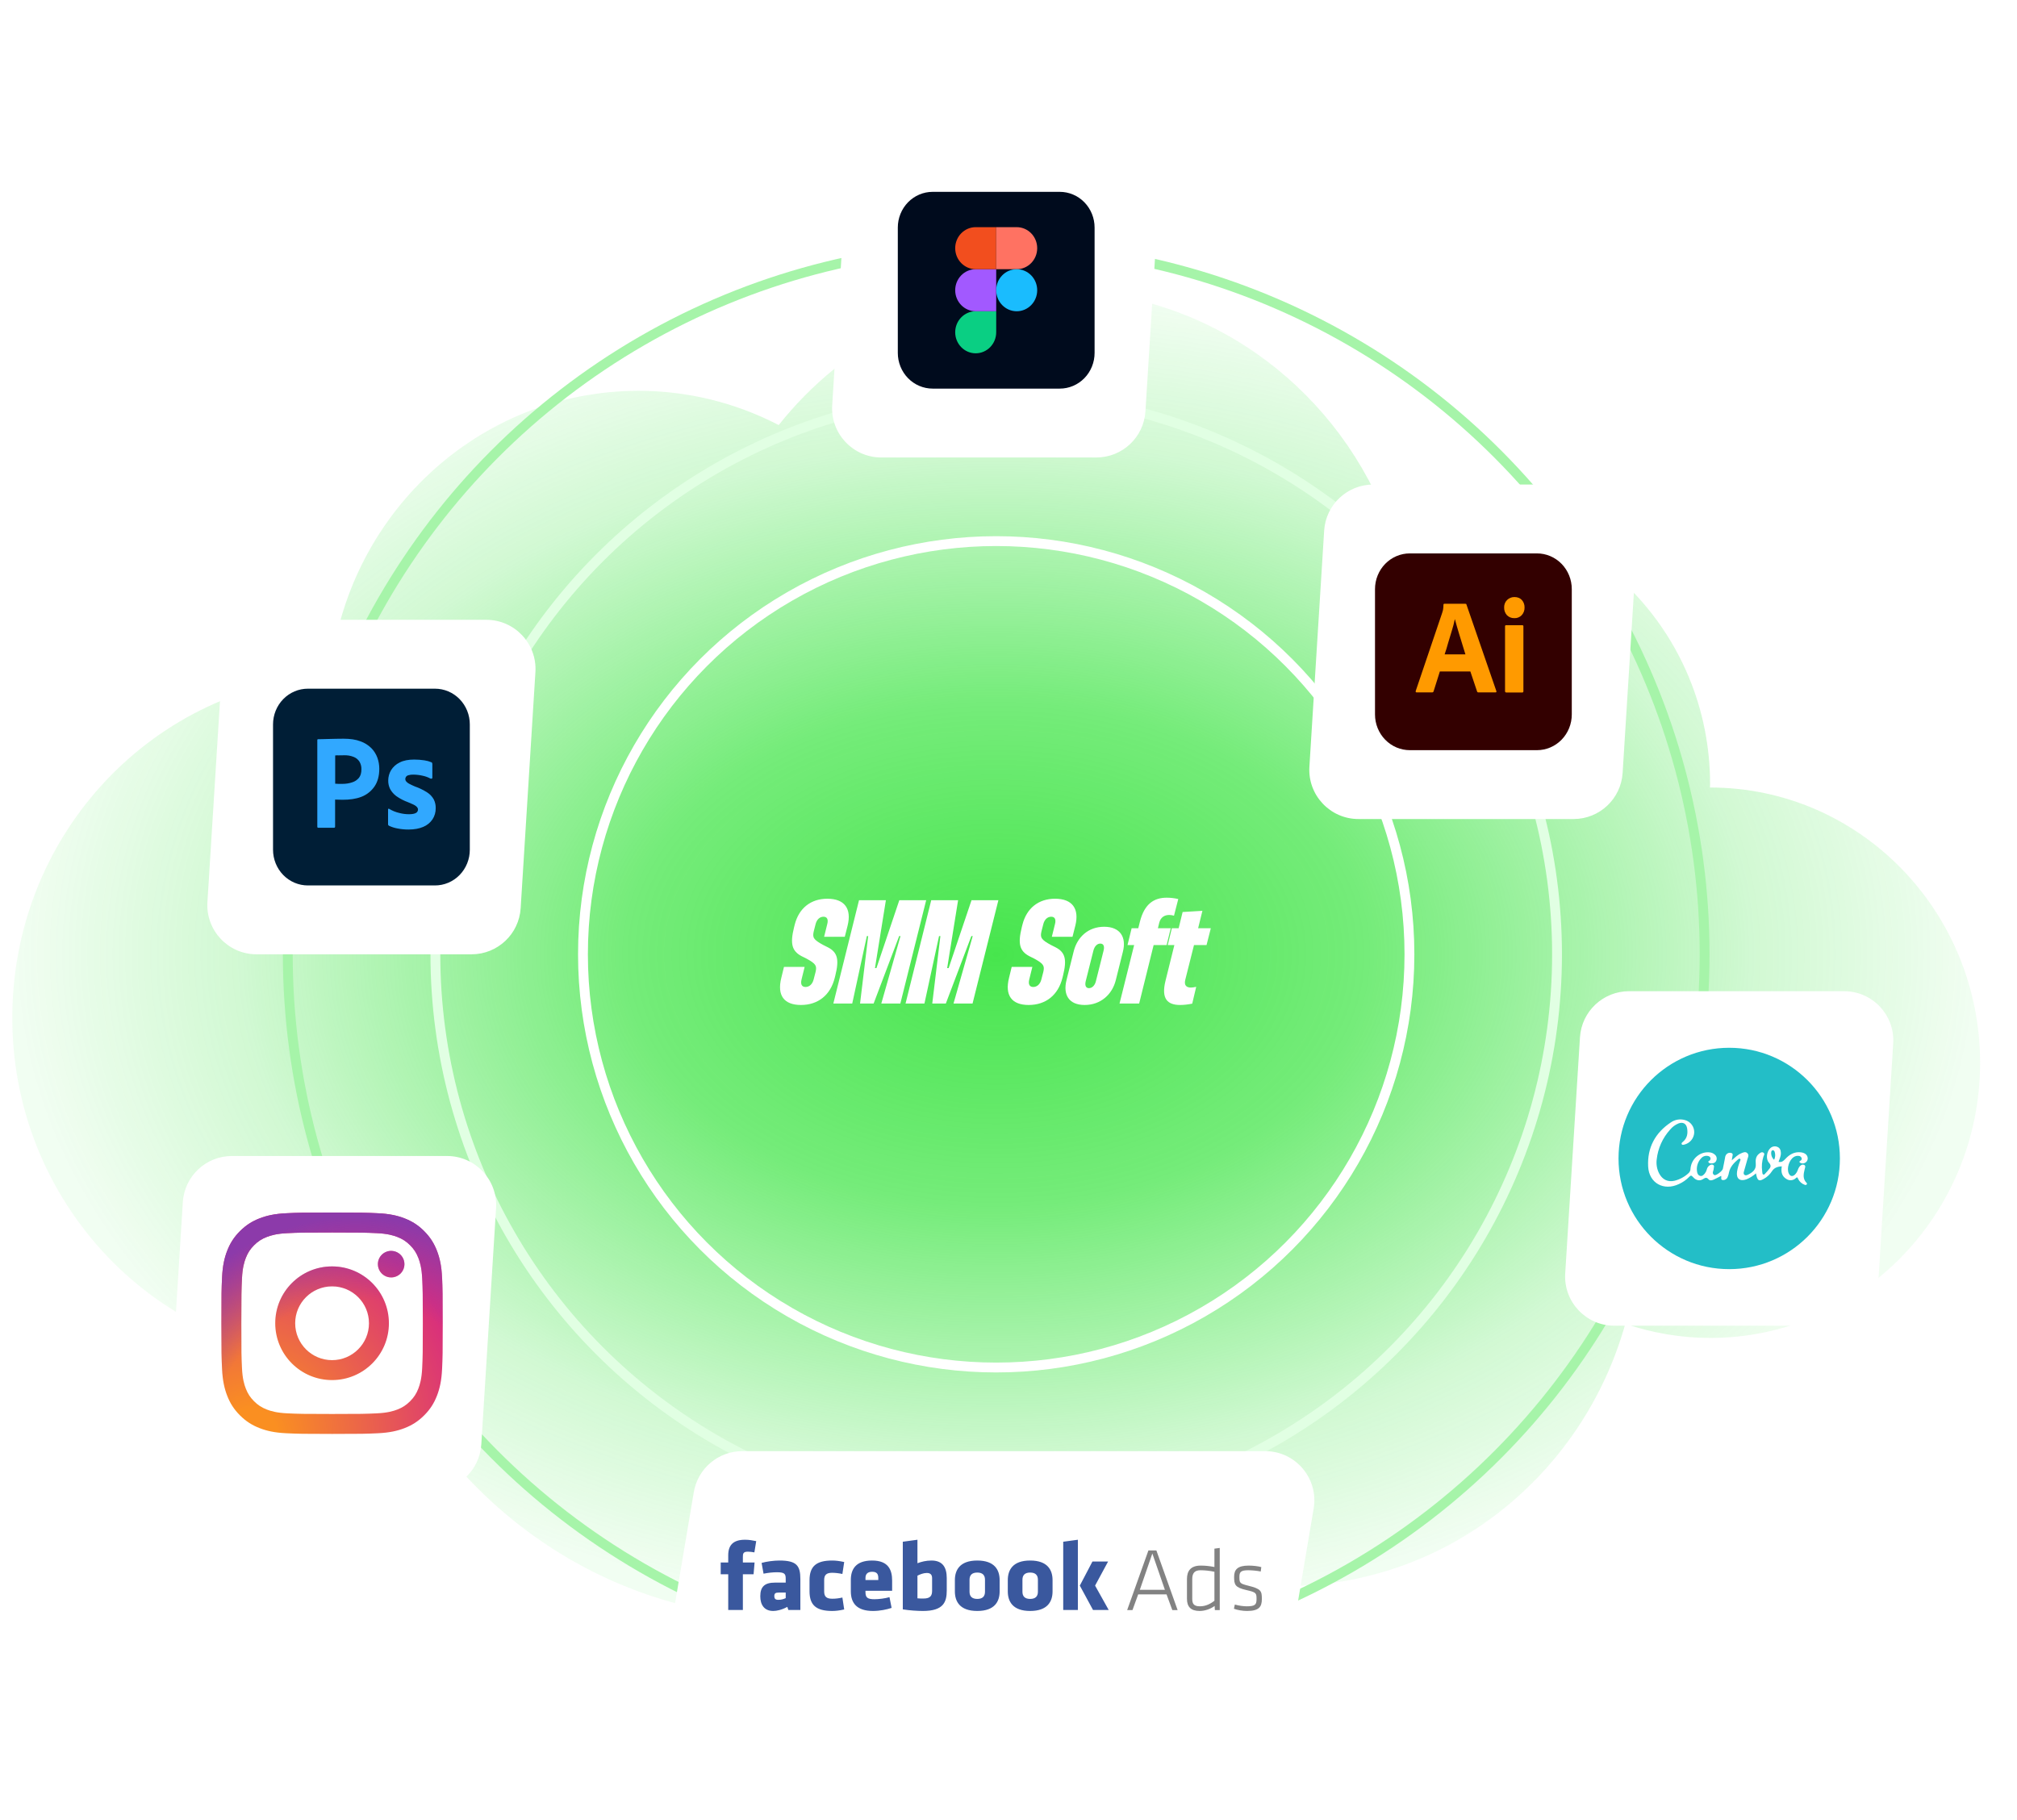 <svg width="820" height="740" viewBox="0 0 820 740" fill="none" xmlns="http://www.w3.org/2000/svg">
<path d="M695.224 320.186H695.161C695.161 319.734 695.224 319.283 695.224 318.831C695.224 257.24 646.28 207.258 585.827 207.258C578.049 207.258 570.461 208.097 563.189 209.709C541.499 155.922 489.71 118 429.13 118C383.664 118 343.131 139.412 316.572 172.819C298.94 163.674 279.441 158.901 259.66 158.889C194.212 158.889 140.462 209.709 134.202 274.783C63.062 278.652 5.961 338.115 5.013 411.959C4.001 488.835 64.39 552.038 139.767 553.005C145.647 553.07 151.339 552.683 157.03 551.973C186.181 614.661 248.721 658 321.251 658C365.01 658 405.101 642.199 436.466 615.951C460.432 634.073 490.026 644.908 522.149 644.908C588.04 644.908 643.498 599.827 660.761 538.236C671.637 541.913 683.209 543.976 695.287 543.976C755.866 543.976 805 493.865 805 432.081C804.937 370.297 755.866 320.186 695.224 320.186Z" fill="url(#paint0_radial_2050_5371)"/>
<circle cx="405" cy="388" r="288" stroke="#A6F4A9" stroke-width="4"/>
<circle cx="405" cy="388" r="228" stroke="#E1FFE3" stroke-width="4"/>
<circle cx="405" cy="388" r="168" stroke="white" stroke-width="4"/>
<path d="M343.441 380.88H335.041L336.301 375.78C336.841 373.8 336.241 372.72 334.801 372.72C333.241 372.72 332.041 373.86 331.561 375.78L330.841 378.6C330.241 381.12 330.601 382.02 334.741 384.24L336.541 385.14C340.501 387.18 341.221 390.06 339.601 396.6L339.361 397.56C337.621 404.58 332.581 408.6 325.621 408.6C318.721 408.6 315.841 404.7 317.641 397.56L318.721 393.12H327.121L325.861 398.22C325.381 400.2 325.981 401.28 327.481 401.28C329.041 401.28 330.301 400.14 330.781 398.22L331.561 395.22C332.161 392.7 331.741 391.86 327.901 389.76L325.861 388.74C321.901 386.64 321.181 383.64 322.801 377.1L323.101 375.9C324.781 369.3 329.581 365.4 336.361 365.4C343.321 365.4 346.321 369.42 344.581 376.38L343.441 380.88ZM349.233 366H360.153L355.713 393.6H356.313L365.613 366H376.533L366.033 408H358.293L366.093 380.58H365.553L355.173 408H349.653L352.953 380.58H352.413L346.473 408H338.793L349.233 366ZM378.588 366H389.508L385.068 393.6H385.668L394.968 366H405.888L395.388 408H387.648L395.448 380.58H394.908L384.528 408H379.008L382.308 380.58H381.768L375.828 408H368.148L378.588 366ZM436.019 380.88H427.619L428.879 375.78C429.419 373.8 428.819 372.72 427.379 372.72C425.819 372.72 424.619 373.86 424.139 375.78L423.419 378.6C422.819 381.12 423.179 382.02 427.319 384.24L429.119 385.14C433.079 387.18 433.799 390.06 432.179 396.6L431.939 397.56C430.199 404.58 425.159 408.6 418.199 408.6C411.299 408.6 408.419 404.7 410.219 397.56L411.299 393.12H419.699L418.439 398.22C417.959 400.2 418.559 401.28 420.059 401.28C421.619 401.28 422.879 400.14 423.359 398.22L424.139 395.22C424.739 392.7 424.319 391.86 420.479 389.76L418.439 388.74C414.479 386.64 413.759 383.64 415.379 377.1L415.679 375.9C417.359 369.3 422.159 365.4 428.939 365.4C435.899 365.4 438.899 369.42 437.159 376.38L436.019 380.88ZM436.471 386.94C437.911 381 442.411 376.8 448.891 376.8C455.431 376.8 458.011 381.06 456.511 386.94L453.631 398.46C452.191 404.34 447.451 408.6 440.971 408.6C434.491 408.6 432.091 404.4 433.591 398.46L436.471 386.94ZM444.511 386.52L441.391 398.94C440.971 400.68 441.451 401.76 442.711 401.76C443.971 401.76 445.111 400.68 445.531 398.94L448.651 386.52C449.131 384.66 448.591 383.64 447.331 383.64C446.071 383.64 444.991 384.66 444.511 386.52ZM463.421 374.76C465.281 367.38 469.241 364.98 474.341 364.98C475.841 364.98 477.401 365.16 479.021 365.52L477.281 372.3C476.621 372.12 476.021 372 475.361 372C473.621 372 471.881 372.78 471.281 375.18L470.741 377.4H475.961L474.281 384.24H469.001L463.121 408H455.141L461.081 384.24H458.381L460.061 377.4H462.761L463.421 374.76ZM474.731 384.24L476.411 377.4H479.171L480.791 370.8L488.831 370.32L487.091 377.4H492.251L490.511 384.24H485.411L481.871 398.34C481.271 400.74 482.471 401.52 484.151 401.52C484.751 401.52 485.531 401.4 486.311 401.22L484.691 408.06C482.891 408.42 481.211 408.6 479.771 408.6C474.731 408.6 471.971 406.2 473.831 398.76L477.431 384.24H474.731Z" fill="white"/>
<g filter="url(#filter0_d_2050_5371)">
<path d="M74.328 488.752C74.987 478.212 83.728 470 94.289 470H181.711C193.247 470 202.392 479.734 201.672 491.248L195.672 587.248C195.013 597.788 186.272 606 175.711 606H88.289C76.753 606 67.608 596.266 68.328 584.752L74.328 488.752Z" fill="white"/>
</g>
<g clip-path="url(#clip0_2050_5371)">
<path d="M120.004 538C120.004 529.716 126.718 522.999 135.002 522.999C143.286 522.999 150.003 529.716 150.003 538C150.003 546.284 143.286 553.001 135.002 553.001C126.718 553.001 120.004 546.284 120.004 538ZM111.895 538C111.895 550.762 122.24 561.107 135.002 561.107C147.764 561.107 158.109 550.762 158.109 538C158.109 525.238 147.764 514.893 135.002 514.893C122.24 514.893 111.895 525.238 111.895 538ZM153.624 513.977C153.623 515.045 153.94 516.089 154.533 516.977C155.126 517.866 155.969 518.558 156.955 518.967C157.942 519.376 159.027 519.484 160.075 519.276C161.123 519.068 162.085 518.554 162.841 517.799C163.596 517.044 164.111 516.082 164.319 515.035C164.528 513.987 164.422 512.901 164.013 511.915C163.605 510.928 162.913 510.084 162.026 509.49C161.138 508.897 160.094 508.579 159.026 508.579H159.024C157.592 508.58 156.219 509.149 155.207 510.161C154.194 511.173 153.625 512.545 153.624 513.977ZM116.822 574.629C112.435 574.429 110.05 573.698 108.465 573.081C106.364 572.263 104.865 571.289 103.289 569.715C101.713 568.141 100.738 566.643 99.923 564.542C99.305 562.958 98.575 560.573 98.375 556.186C98.157 551.442 98.114 550.018 98.114 538C98.114 525.983 98.161 524.562 98.375 519.815C98.575 515.428 99.311 513.047 99.923 511.458C100.741 509.357 101.715 507.858 103.289 506.282C104.863 504.706 106.361 503.731 108.465 502.916C110.049 502.298 112.435 501.568 116.822 501.368C121.565 501.15 122.99 501.106 135.002 501.106C147.014 501.106 148.44 501.154 153.187 501.368C157.575 501.568 159.955 502.304 161.544 502.916C163.645 503.731 165.144 504.708 166.72 506.282C168.296 507.856 169.268 509.357 170.086 511.458C170.704 513.042 171.435 515.428 171.634 519.815C171.852 524.562 171.896 525.983 171.896 538C171.896 550.018 171.852 551.438 171.634 556.186C171.434 560.573 170.7 562.958 170.086 564.542C169.268 566.643 168.294 568.142 166.72 569.715C165.146 571.287 163.645 572.263 161.544 573.081C159.96 573.699 157.575 574.429 153.187 574.629C148.444 574.847 147.019 574.891 135.002 574.891C122.985 574.891 121.564 574.847 116.822 574.629ZM116.449 493.273C111.659 493.491 108.385 494.25 105.527 495.363C102.566 496.511 100.06 498.053 97.555 500.553C95.051 503.054 93.513 505.564 92.365 508.525C91.252 511.385 90.493 514.657 90.275 519.447C90.053 524.245 90.002 525.779 90.002 538C90.002 550.221 90.053 551.755 90.275 556.553C90.493 561.343 91.252 564.615 92.365 567.475C93.513 570.434 95.051 572.947 97.555 575.447C100.059 577.946 102.566 579.485 105.527 580.637C108.391 581.75 111.659 582.509 116.449 582.727C121.25 582.946 122.781 583 135.002 583C147.223 583 148.756 582.949 153.555 582.727C158.345 582.509 161.617 581.75 164.477 580.637C167.436 579.485 169.944 577.947 172.449 575.447C174.953 572.946 176.487 570.434 177.639 567.475C178.752 564.615 179.515 561.343 179.729 556.553C179.948 551.751 179.998 550.221 179.998 538C179.998 525.779 179.948 524.245 179.729 519.447C179.511 514.657 178.752 511.383 177.639 508.525C176.487 505.566 174.949 503.058 172.449 500.553C169.948 498.049 167.436 496.511 164.481 495.363C161.617 494.25 158.345 493.487 153.558 493.273C148.76 493.054 147.226 493 135.006 493C122.785 493 121.25 493.051 116.449 493.273Z" fill="url(#paint1_radial_2050_5371)"/>
<path d="M120.004 538C120.004 529.716 126.718 522.999 135.002 522.999C143.286 522.999 150.003 529.716 150.003 538C150.003 546.284 143.286 553.001 135.002 553.001C126.718 553.001 120.004 546.284 120.004 538ZM111.895 538C111.895 550.762 122.24 561.107 135.002 561.107C147.764 561.107 158.109 550.762 158.109 538C158.109 525.238 147.764 514.893 135.002 514.893C122.24 514.893 111.895 525.238 111.895 538ZM153.624 513.977C153.623 515.045 153.94 516.089 154.533 516.977C155.126 517.866 155.969 518.558 156.955 518.967C157.942 519.376 159.027 519.484 160.075 519.276C161.123 519.068 162.085 518.554 162.841 517.799C163.596 517.044 164.111 516.082 164.319 515.035C164.528 513.987 164.422 512.901 164.013 511.915C163.605 510.928 162.913 510.084 162.026 509.49C161.138 508.897 160.094 508.579 159.026 508.579H159.024C157.592 508.58 156.219 509.149 155.207 510.161C154.194 511.173 153.625 512.545 153.624 513.977ZM116.822 574.629C112.435 574.429 110.05 573.698 108.465 573.081C106.364 572.263 104.865 571.289 103.289 569.715C101.713 568.141 100.738 566.643 99.923 564.542C99.305 562.958 98.575 560.573 98.375 556.186C98.157 551.442 98.114 550.018 98.114 538C98.114 525.983 98.161 524.562 98.375 519.815C98.575 515.428 99.311 513.047 99.923 511.458C100.741 509.357 101.715 507.858 103.289 506.282C104.863 504.706 106.361 503.731 108.465 502.916C110.049 502.298 112.435 501.568 116.822 501.368C121.565 501.15 122.99 501.106 135.002 501.106C147.014 501.106 148.44 501.154 153.187 501.368C157.575 501.568 159.955 502.304 161.544 502.916C163.645 503.731 165.144 504.708 166.72 506.282C168.296 507.856 169.268 509.357 170.086 511.458C170.704 513.042 171.435 515.428 171.634 519.815C171.852 524.562 171.896 525.983 171.896 538C171.896 550.018 171.852 551.438 171.634 556.186C171.434 560.573 170.7 562.958 170.086 564.542C169.268 566.643 168.294 568.142 166.72 569.715C165.146 571.287 163.645 572.263 161.544 573.081C159.96 573.699 157.575 574.429 153.187 574.629C148.444 574.847 147.019 574.891 135.002 574.891C122.985 574.891 121.564 574.847 116.822 574.629ZM116.449 493.273C111.659 493.491 108.385 494.25 105.527 495.363C102.566 496.511 100.06 498.053 97.555 500.553C95.051 503.054 93.513 505.564 92.365 508.525C91.252 511.385 90.493 514.657 90.275 519.447C90.053 524.245 90.002 525.779 90.002 538C90.002 550.221 90.053 551.755 90.275 556.553C90.493 561.343 91.252 564.615 92.365 567.475C93.513 570.434 95.051 572.947 97.555 575.447C100.059 577.946 102.566 579.485 105.527 580.637C108.391 581.75 111.659 582.509 116.449 582.727C121.25 582.946 122.781 583 135.002 583C147.223 583 148.756 582.949 153.555 582.727C158.345 582.509 161.617 581.75 164.477 580.637C167.436 579.485 169.944 577.947 172.449 575.447C174.953 572.946 176.487 570.434 177.639 567.475C178.752 564.615 179.515 561.343 179.729 556.553C179.948 551.751 179.998 550.221 179.998 538C179.998 525.779 179.948 524.245 179.729 519.447C179.511 514.657 178.752 511.383 177.639 508.525C176.487 505.566 174.949 503.058 172.449 500.553C169.948 498.049 167.436 496.511 164.481 495.363C161.617 494.25 158.345 493.487 153.558 493.273C148.76 493.054 147.226 493 135.006 493C122.785 493 121.25 493.051 116.449 493.273Z" fill="url(#paint2_radial_2050_5371)"/>
</g>
<g filter="url(#filter1_d_2050_5371)">
<path d="M282.062 606.672C283.686 597.047 292.021 590 301.783 590H514.342C526.717 590 536.123 601.125 534.063 613.328L523.938 673.328C522.314 682.953 513.979 690 504.217 690H291.658C279.283 690 269.877 678.875 271.937 666.672L282.062 606.672Z" fill="white"/>
</g>
<g clip-path="url(#clip1_2050_5371)">
<path d="M307.436 626.588C305.817 626.267 304.583 626.023 302.885 626.023C298.005 626.023 296.057 628.293 296.057 632.334V635.279H293V640.052H296.057V654.578H302.013V640.052H306.361L306.768 635.279H302.013V632.976C302.013 631.681 302.137 630.873 304.04 630.873C304.742 630.873 305.863 630.994 306.689 631.161L307.436 626.588ZM325.383 654.578V642C325.383 636.542 323.854 634.471 316.868 634.471C314.547 634.471 311.524 634.881 309.622 635.446L310.414 639.819C312.317 639.454 314.094 639.243 315.872 639.243C319.054 639.243 319.427 639.941 319.427 641.956V643.451H315.079C310.946 643.451 309.09 645.034 309.09 648.998C309.09 652.353 310.618 654.977 314.343 654.977C315.702 654.977 317.774 654.578 320.084 653.316L320.503 654.578H325.383ZM319.427 649.762C318.521 650.172 317.65 650.448 316.404 650.448C315.249 650.448 314.796 650.006 314.796 648.909C314.796 647.824 315.294 647.503 316.574 647.503H319.427V649.762ZM335.064 642.399C335.064 640.384 335.924 639.454 338.325 639.454C339.491 639.454 341.223 639.653 342.469 639.941L343.205 635.08C341.178 634.637 339.729 634.471 338.325 634.471C331.792 634.471 329.108 636.863 329.108 642.487V646.972C329.108 652.596 331.792 654.977 338.325 654.977C339.729 654.977 341.178 654.822 343.205 654.368L342.469 649.518C341.02 649.839 339.853 650.006 338.325 650.006C335.924 650.006 335.064 649.075 335.064 647.049V642.399ZM362.691 646.772V642.642C362.691 638.358 361.242 634.471 354.539 634.471C347.836 634.471 345.9 638.114 345.9 642.366V646.972C345.9 651.821 348.379 654.977 354.913 654.977C357.721 654.977 360.664 654.368 362.476 653.726L361.616 649.363C359.838 649.884 357.347 650.205 355.49 650.205C352.761 650.205 351.855 649.596 351.855 647.337V646.772H362.691ZM357.064 642.399H351.855V641.557C351.855 640.173 352.512 639.044 354.584 639.044C356.645 639.044 357.064 640.173 357.064 641.557V642.399ZM384.895 646.684V641.591C384.895 637.184 383.163 634.471 378.69 634.471C376.505 634.471 374.603 634.958 372.984 635.567V626.023L367.028 626.831V654.335C369.802 654.778 373.063 654.977 375.214 654.977C383.536 654.977 384.895 651.378 384.895 646.684ZM372.984 640.627C374.104 640.052 375.508 639.531 376.788 639.531C378.362 639.531 378.939 640.339 378.939 641.635V646.728C378.939 648.588 378.407 649.928 375.429 649.928C374.603 649.928 373.855 649.928 372.984 649.839V640.627ZM397.305 654.977C404.461 654.977 406.397 651.057 406.397 647.016V642.443C406.397 638.402 404.461 634.471 397.305 634.471C390.149 634.471 388.201 638.402 388.201 642.443V647.016C388.201 651.057 390.149 654.977 397.305 654.977ZM397.305 650.083C395.153 650.083 394.157 649.031 394.157 647.171V642.277C394.157 640.417 395.153 639.365 397.305 639.365C399.456 639.365 400.441 640.417 400.441 642.277V647.171C400.441 649.031 399.456 650.083 397.305 650.083ZM418.806 654.977C425.962 654.977 427.91 651.057 427.91 647.016V642.443C427.91 638.402 425.962 634.471 418.806 634.471C411.651 634.471 409.714 638.402 409.714 642.443V647.016C409.714 651.057 411.651 654.977 418.806 654.977ZM418.806 650.083C416.655 650.083 415.67 649.031 415.67 647.171V642.277C415.67 640.417 416.655 639.365 418.806 639.365C420.958 639.365 421.954 640.417 421.954 642.277V647.171C421.954 649.031 420.958 650.083 418.806 650.083ZM438.202 654.578V626.023L432.247 626.831V654.578H438.202ZM438.995 644.669L444.362 654.578H450.736L445.2 644.669L450.487 634.881H444.124L438.995 644.669Z" fill="#3A589E"/>
<path d="M476.598 654.612H478.75L470.122 630.374H466.883L458.244 654.612H460.407L462.717 648.245H474.254L476.598 654.612ZM468.48 631.615L473.586 646.385H463.385L468.48 631.615ZM482.554 650.061C482.554 653.272 484.15 654.977 487.683 654.977C489.699 654.977 491.963 654.29 493.797 652.94L493.899 654.612H495.881V629.356L493.718 629.644V637.106C491.635 636.708 490.038 636.531 488.136 636.531C484.037 636.531 482.554 638.745 482.554 641.989V650.061ZM493.718 650.825C492.008 652.176 490.072 653.084 487.842 653.084C485.385 653.084 484.705 652.109 484.705 650.061V641.989C484.705 639.587 485.679 638.424 488.057 638.424C489.812 638.424 491.748 638.634 493.718 639.033V650.825ZM513.001 650.138C513.001 646.828 512.706 645.986 507.373 644.68C504.033 643.838 503.875 643.584 503.875 641.148C503.875 639.221 504.328 638.424 507.487 638.424C508.981 638.424 511.098 638.634 512.548 638.933L512.774 637.14C511.359 636.741 509.31 636.531 507.634 636.531C503.173 636.531 501.723 638.125 501.723 641.07C501.723 644.314 502.097 645.411 506.637 646.462C510.77 647.404 510.838 647.669 510.838 650.216C510.838 652.464 510.17 653.084 506.819 653.084C505.482 653.084 503.58 652.829 502.018 652.364L501.644 654.069C502.991 654.612 505.143 654.977 506.966 654.977C511.812 654.977 513.001 653.338 513.001 650.138Z" fill="#828282"/>
</g>
<g filter="url(#filter2_d_2050_5371)">
<path d="M642.328 421.752C642.987 411.212 651.728 403 662.289 403H749.711C761.247 403 770.392 412.734 769.672 424.248L763.672 520.248C763.013 530.788 754.272 539 743.711 539H656.289C644.753 539 635.608 529.266 636.328 517.752L642.328 421.752Z" fill="white"/>
</g>
<g clip-path="url(#clip2_2050_5371)">
<path d="M703 516C727.853 516 748 495.853 748 471C748 446.147 727.853 426 703 426C678.147 426 658 446.147 658 471C658 495.853 678.147 516 703 516Z" fill="#23BEC7"/>
<path d="M704.049 471.759C705.365 470.603 706.433 469.514 707.842 468.92C708.668 468.574 709.581 468.084 710.366 468.843C711.15 469.601 710.655 470.432 710.418 471.248C709.943 472.884 709.463 474.525 709.029 476.171C708.9 476.651 708.683 477.204 709.174 477.632C709.664 478.06 710.278 477.777 710.763 477.529C712.559 476.61 714.02 475.521 713.793 473.106C713.659 471.661 713.793 470.123 715.13 469.09C715.646 468.683 716.27 468.208 716.926 468.662C717.581 469.116 717.112 469.694 716.926 470.21C716.292 472.157 716.115 474.223 716.41 476.249C716.477 476.703 716.41 477.359 716.828 477.524C717.401 477.74 717.659 477.008 718.025 476.708C718.391 476.409 718.639 475.986 718.959 475.635C719.806 474.711 720.27 473.973 719.145 472.708C717.839 471.248 718.231 468.388 719.517 467.031C719.87 466.607 720.347 466.304 720.881 466.165C721.415 466.026 721.98 466.058 722.495 466.257C723.615 466.665 723.981 467.63 724.012 468.76C724.043 470.03 723.496 471.145 723.067 472.373C724.316 472.688 725.091 471.986 725.793 471.227C727.485 469.39 729.447 468.223 732.048 468.497C733.932 468.693 735.01 469.71 734.912 471.191C734.875 471.519 734.76 471.833 734.576 472.108C734.393 472.382 734.146 472.608 733.857 472.768C733.568 472.927 733.244 473.014 732.914 473.023C732.584 473.031 732.257 472.961 731.96 472.817C731.372 472.502 731.444 472.213 731.96 471.914C732.158 471.828 732.317 471.671 732.406 471.475C732.494 471.278 732.507 471.055 732.44 470.85C732.359 470.605 732.206 470.389 732 470.232C731.795 470.075 731.547 469.983 731.289 469.968C730.578 469.862 729.854 470.024 729.256 470.422C727.367 471.63 726.309 474.984 727.191 477.028C727.707 478.257 728.667 478.489 729.663 477.617C730.213 477.09 730.627 476.438 730.871 475.717C731.017 475.268 731.223 474.841 731.485 474.448C731.955 473.823 732.605 473.271 733.421 473.606C734.236 473.942 733.818 474.788 733.684 475.361C733.204 477.348 732.796 479.284 734.479 480.956C734.523 480.996 734.559 481.046 734.583 481.101C734.607 481.156 734.62 481.216 734.62 481.276C734.62 481.336 734.607 481.396 734.583 481.451C734.559 481.506 734.523 481.555 734.479 481.596C734.377 481.696 734.246 481.76 734.105 481.781C733.964 481.801 733.82 481.776 733.694 481.709C733.111 481.505 732.573 481.187 732.113 480.774C731.652 480.361 731.278 479.862 731.01 479.304C730.84 478.933 730.768 478.391 730.164 478.922C729.643 479.456 728.947 479.784 728.204 479.846C727.46 479.907 726.719 479.699 726.118 479.258C724.652 478.319 724.126 476.91 724.26 475.222C724.286 474.892 724.327 474.572 724.368 474.19C722.68 474.329 721.308 474.706 720.342 476.254C719.505 477.533 718.365 478.587 717.024 479.32C715.264 480.352 714.577 480.032 714.103 478.097C714.035 477.828 713.979 477.58 713.875 477.064C712.732 478.088 711.423 478.91 710.005 479.495C707.336 480.445 705.788 479.222 706.18 476.399C706.422 474.949 706.822 473.529 707.372 472.166C707.496 471.831 707.796 471.418 707.372 471.134C707.063 470.938 706.738 471.268 706.495 471.475C704.849 472.873 703.398 474.422 702.924 476.636C702.813 477.289 702.626 477.926 702.366 478.535C702.209 478.942 701.921 479.285 701.547 479.51C701.173 479.734 700.735 479.827 700.302 479.774C699.373 479.609 699.971 478.659 699.713 478.076C698.722 478.592 697.773 479.108 696.792 479.557C696.085 479.882 695.161 480.14 694.645 479.531C693.783 478.499 693.2 478.855 692.292 479.433C690.965 480.28 689.443 479.918 688.24 478.52C687.631 477.813 687.316 477.859 686.728 478.489C685.537 479.718 684.121 480.708 682.558 481.405C676.421 484.321 670.388 481.049 670.047 474.288C669.645 466.654 672.891 460.58 679.27 456.342C680.094 455.77 681.035 455.387 682.025 455.222C683.014 455.057 684.028 455.114 684.994 455.388C686.126 455.684 687.121 456.363 687.81 457.309C688.499 458.255 688.838 459.411 688.772 460.58C688.696 461.701 688.266 462.769 687.543 463.629C686.821 464.489 685.843 465.097 684.751 465.364C684.385 465.447 683.91 465.591 683.719 465.245C683.43 464.781 683.889 464.466 684.204 464.213C685.928 462.758 686.222 460.864 685.897 458.784C685.587 456.843 684.204 456.058 682.362 456.766C681.039 457.314 679.872 458.181 678.966 459.289C675.917 462.657 674.012 466.902 673.521 471.418C673.272 473.368 673.619 475.347 674.517 477.095C675.828 479.598 678.052 480.708 680.798 480.058C682.97 479.515 684.964 478.415 686.583 476.868C686.81 476.631 686.987 476.351 687.104 476.044C687.221 475.737 687.276 475.411 687.265 475.082C687.641 471.16 691.032 468.218 694.821 468.507C695.734 468.536 696.605 468.904 697.262 469.539C697.574 469.831 697.788 470.213 697.874 470.632C697.96 471.051 697.914 471.486 697.742 471.877C697.375 472.765 696.56 473.054 695.636 473.008C695.443 473.029 695.247 473.001 695.067 472.928C694.887 472.856 694.728 472.739 694.604 472.59C694.263 472.074 694.913 472.037 695.12 471.779C695.698 471.057 695.373 470.195 694.382 469.994C693.892 469.883 693.381 469.906 692.902 470.058C692.423 470.21 691.993 470.487 691.657 470.861C690.955 471.573 690.432 472.442 690.131 473.395C689.829 474.349 689.758 475.36 689.923 476.347C690.026 477.111 690.351 477.859 691.192 478.086C692.034 478.313 692.581 477.684 693.097 477.095C693.479 476.607 693.755 476.045 693.907 475.444C694.031 474.879 694.337 474.371 694.779 473.999C695.295 473.601 695.863 473.276 696.472 473.632C697.081 473.988 696.71 474.587 696.71 475.082C696.71 475.991 695.729 477.049 696.942 477.746C697.592 478.117 700.214 476.14 700.42 475.211C700.746 473.73 701.009 472.234 701.303 470.747C701.339 470.223 701.538 469.724 701.871 469.317C702.121 469.032 702.453 468.829 702.822 468.737C703.191 468.645 703.579 468.667 703.935 468.801C704.714 469.127 704.327 469.834 704.25 470.432C704.209 470.788 704.147 471.15 704.049 471.759ZM721.483 468.321C721.349 467.96 721.132 467.609 720.688 467.656C720.244 467.702 720.115 468.11 720.079 468.492C720.022 469.057 720.1 469.628 720.305 470.158C720.51 470.688 720.838 471.162 721.261 471.542C721.748 470.537 721.828 469.383 721.483 468.321Z" fill="white"/>
</g>
<g filter="url(#filter3_d_2050_5371)">
<path d="M538.328 215.752C538.987 205.212 547.728 197 558.289 197H645.711C657.247 197 666.392 206.734 665.672 218.248L659.672 314.248C659.013 324.788 650.272 333 639.711 333H552.289C540.753 333 531.608 323.266 532.328 311.752L538.328 215.752Z" fill="white"/>
</g>
<g clip-path="url(#clip3_2050_5371)">
<path d="M573.167 225H624.833C626.694 224.998 628.537 225.373 630.257 226.102C631.976 226.832 633.539 227.902 634.855 229.252C636.17 230.601 637.214 232.204 637.925 233.967C638.637 235.731 639.002 237.621 639 239.53V290.47C639.002 292.379 638.637 294.269 637.925 296.033C637.214 297.796 636.17 299.399 634.855 300.748C633.539 302.098 631.976 303.168 630.257 303.898C628.537 304.627 626.694 305.002 624.833 305H573.167C571.306 305.002 569.463 304.627 567.743 303.898C566.024 303.168 564.461 302.098 563.145 300.748C561.83 299.399 560.786 297.796 560.075 296.033C559.363 294.269 558.998 292.379 559 290.47V239.53C558.998 237.621 559.363 235.731 560.075 233.967C560.786 232.204 561.83 230.601 563.145 229.252C564.461 227.902 566.024 226.832 567.743 226.102C569.463 225.373 571.306 224.998 573.167 225Z" fill="#330000"/>
<path d="M597.766 273H585.366L582.832 281.034C582.804 281.181 582.724 281.311 582.606 281.399C582.489 281.488 582.344 281.528 582.199 281.513H575.932C575.566 281.513 575.466 281.308 575.566 280.897L586.299 249.205C586.399 248.863 586.499 248.487 586.632 248.077C586.767 247.344 586.834 246.6 586.832 245.855C586.822 245.769 586.844 245.683 586.894 245.613C586.943 245.543 587.017 245.495 587.099 245.479H595.732C595.999 245.479 596.132 245.581 596.166 245.752L608.332 280.966C608.432 281.342 608.332 281.513 607.999 281.513H601.032C600.915 281.524 600.797 281.493 600.699 281.424C600.602 281.356 600.531 281.254 600.499 281.137L597.766 273ZM587.299 266.06H595.766C595.566 265.342 595.299 264.487 594.999 263.598C594.699 262.709 594.399 261.684 594.099 260.658C593.799 259.632 593.466 258.573 593.132 257.513C592.799 256.453 592.499 255.462 592.232 254.47C591.966 253.479 591.732 252.624 591.499 251.803H591.432C591.133 253.293 590.755 254.766 590.299 256.214C589.799 257.855 589.299 259.564 588.766 261.274C588.299 263.017 587.799 264.624 587.299 266.06Z" fill="#FF9A00"/>
<path d="M615.599 251.325C615.051 251.337 614.507 251.238 613.998 251.032C613.489 250.827 613.024 250.519 612.632 250.128C611.868 249.272 611.461 248.143 611.499 246.983C611.479 246.418 611.576 245.855 611.782 245.33C611.989 244.806 612.301 244.332 612.699 243.94C613.5 243.163 614.563 242.735 615.665 242.744C616.965 242.744 617.965 243.154 618.699 243.94C619.437 244.769 619.832 245.861 619.799 246.983C619.819 247.561 619.726 248.136 619.526 248.677C619.325 249.217 619.021 249.71 618.632 250.128C618.239 250.539 617.765 250.858 617.242 251.064C616.719 251.271 616.158 251.359 615.599 251.325ZM611.865 281V254.675C611.865 254.333 611.999 254.197 612.299 254.197H618.899C619.199 254.197 619.332 254.368 619.332 254.675V281C619.332 281.376 619.199 281.547 618.899 281.547H612.365C612.295 281.553 612.225 281.543 612.159 281.517C612.094 281.491 612.035 281.45 611.986 281.397C611.938 281.345 611.903 281.282 611.882 281.213C611.861 281.144 611.855 281.071 611.865 281Z" fill="#FF9A00"/>
</g>
<g filter="url(#filter4_d_2050_5371)">
<path d="M344.328 68.752C344.987 58.212 353.728 50 364.289 50H451.711C463.247 50 472.392 59.734 471.672 71.248L465.672 167.248C465.013 177.788 456.272 186 445.711 186H358.289C346.753 186 337.608 176.266 338.328 164.752L344.328 68.752Z" fill="white"/>
</g>
<g clip-path="url(#clip4_2050_5371)">
<path d="M379.167 78H430.833C432.694 77.998 434.537 78.373 436.257 79.102C437.976 79.832 439.539 80.902 440.855 82.252C442.17 83.601 443.214 85.204 443.925 86.967C444.637 88.731 445.002 90.621 445 92.53V143.47C445.002 145.379 444.637 147.269 443.925 149.033C443.214 150.796 442.17 152.399 440.855 153.748C439.539 155.098 437.976 156.168 436.257 156.898C434.537 157.627 432.694 158.002 430.833 158H379.167C377.306 158.002 375.463 157.627 373.743 156.898C372.024 156.168 370.461 155.098 369.145 153.748C367.83 152.399 366.786 150.796 366.075 149.033C365.363 147.269 364.998 145.379 365 143.47V92.53C364.998 90.621 365.363 88.731 366.075 86.967C366.786 85.204 367.83 83.601 369.145 82.252C370.461 80.902 372.024 79.832 373.743 79.102C375.463 78.373 377.306 77.998 379.167 78Z" fill="#000B1D"/>
<path d="M396.665 143.641C401.268 143.641 404.999 139.814 404.999 135.094V126.547H396.665C392.063 126.547 388.332 130.374 388.332 135.094C388.332 139.814 392.063 143.641 396.665 143.641Z" fill="#0ACF83"/>
<path d="M388.332 118C388.332 113.28 392.063 109.453 396.665 109.453H404.999V126.547H396.665C392.063 126.547 388.332 122.72 388.332 118Z" fill="#A259FF"/>
<path d="M388.332 100.906C388.332 96.186 392.063 92.359 396.665 92.359H404.999V109.453H396.665C392.063 109.453 388.332 105.626 388.332 100.906Z" fill="#F24E1E"/>
<path d="M405 92.359H413.333C417.936 92.359 421.667 96.186 421.667 100.906C421.667 105.626 417.936 109.453 413.333 109.453H405V92.359Z" fill="#FF7262"/>
<path d="M421.667 118C421.667 122.72 417.936 126.547 413.333 126.547C408.731 126.547 405 122.72 405 118C405 113.28 408.731 109.453 413.333 109.453C417.936 109.453 421.667 113.28 421.667 118Z" fill="#1ABCFE"/>
</g>
<g filter="url(#filter5_d_2050_5371)">
<path d="M90.328 270.752C90.987 260.212 99.728 252 110.289 252H197.711C209.247 252 218.392 261.734 217.672 273.248L211.672 369.248C211.013 379.788 202.272 388 191.711 388H104.289C92.753 388 83.608 378.266 84.328 366.752L90.328 270.752Z" fill="white"/>
</g>
<g clip-path="url(#clip5_2050_5371)">
<path d="M125.167 280H176.833C178.694 279.998 180.537 280.373 182.257 281.102C183.976 281.832 185.539 282.902 186.855 284.252C188.17 285.601 189.214 287.204 189.925 288.967C190.637 290.731 191.002 292.621 191 294.53V345.47C191.002 347.379 190.637 349.269 189.925 351.033C189.214 352.796 188.17 354.399 186.855 355.748C185.539 357.098 183.976 358.168 182.257 358.898C180.537 359.627 178.694 360.002 176.833 360H125.167C123.306 360.002 121.463 359.627 119.743 358.898C118.024 358.168 116.461 357.098 115.145 355.748C113.83 354.399 112.786 352.796 112.075 351.033C111.363 349.269 110.998 347.379 111 345.47V294.53C110.998 292.621 111.363 290.731 112.075 288.967C112.786 287.204 113.83 285.601 115.145 284.252C116.461 282.902 118.024 281.832 119.743 281.102C121.463 280.373 123.306 279.998 125.167 280Z" fill="#001E36"/>
<path d="M129 336.103V300.923C129 300.684 129.1 300.547 129.333 300.547C129.9 300.547 130.433 300.547 131.2 300.513C131.967 300.479 132.833 300.479 133.733 300.444C134.633 300.41 135.6 300.41 136.633 300.376C137.667 300.342 138.667 300.342 139.667 300.342C142.4 300.342 144.667 300.684 146.533 301.402C148.207 301.985 149.732 302.942 151 304.205C152.074 305.31 152.904 306.64 153.433 308.103C153.938 309.527 154.197 311.031 154.2 312.547C154.2 315.487 153.533 317.915 152.2 319.829C150.86 321.741 148.99 323.194 146.833 324C144.567 324.855 142.067 325.162 139.333 325.162C138.533 325.162 138 325.162 137.667 325.128C137.333 325.094 136.867 325.094 136.233 325.094V336.068C136.241 336.125 136.237 336.182 136.223 336.237C136.208 336.291 136.183 336.343 136.149 336.387C136.115 336.432 136.072 336.469 136.024 336.497C135.975 336.524 135.922 336.541 135.867 336.547H129.4C129.133 336.547 129 336.41 129 336.103ZM136.267 307.145V318.632C136.733 318.667 137.167 318.701 137.567 318.701H139.333C140.635 318.702 141.928 318.495 143.167 318.085C144.229 317.765 145.179 317.136 145.9 316.274C146.6 315.419 146.933 314.256 146.933 312.752C146.965 311.684 146.699 310.628 146.167 309.709C145.611 308.822 144.793 308.139 143.833 307.761C142.582 307.258 141.243 307.025 139.9 307.077C139.033 307.077 138.267 307.077 137.633 307.111C137.178 307.081 136.72 307.092 136.267 307.145Z" fill="#31A8FF"/>
<path d="M175 316.547C173.994 316.003 172.916 315.612 171.8 315.385C170.575 315.1 169.323 314.951 168.067 314.94C167.392 314.916 166.718 314.997 166.067 315.179C165.651 315.268 165.283 315.512 165.033 315.863C164.865 316.141 164.773 316.46 164.767 316.786C164.782 317.112 164.899 317.423 165.1 317.675C165.416 318.055 165.801 318.369 166.233 318.598C167 319.009 167.8 319.385 168.6 319.726C170.401 320.348 172.124 321.186 173.733 322.222C174.828 322.928 175.733 323.904 176.367 325.06C176.902 326.15 177.166 327.36 177.133 328.581C177.16 330.197 176.707 331.783 175.833 333.128C174.904 334.493 173.606 335.55 172.1 336.171C170.467 336.889 168.467 337.265 166.067 337.265C164.545 337.271 163.026 337.122 161.533 336.821C160.358 336.612 159.214 336.244 158.133 335.726C158.017 335.667 157.92 335.573 157.855 335.458C157.79 335.343 157.759 335.21 157.767 335.077V329.128C157.764 329.07 157.774 329.011 157.798 328.958C157.821 328.905 157.856 328.857 157.9 328.821C157.947 328.792 158.001 328.781 158.056 328.787C158.11 328.793 158.16 328.817 158.2 328.855C159.484 329.631 160.879 330.196 162.333 330.53C163.618 330.873 164.94 331.045 166.267 331.043C167.533 331.043 168.433 330.872 169.033 330.564C169.301 330.437 169.528 330.235 169.687 329.981C169.847 329.726 169.932 329.431 169.933 329.128C169.933 328.65 169.667 328.205 169.133 327.761C168.6 327.316 167.5 326.803 165.867 326.154C164.191 325.548 162.6 324.721 161.133 323.692C160.089 322.929 159.223 321.936 158.6 320.786C158.068 319.707 157.805 318.509 157.833 317.299C157.838 315.84 158.23 314.41 158.967 313.162C159.813 311.79 161.029 310.698 162.467 310.017C164.033 309.197 166 308.821 168.367 308.821C169.75 308.821 171.131 308.924 172.5 309.128C173.484 309.265 174.447 309.529 175.367 309.915C175.513 309.968 175.633 310.078 175.7 310.222C175.738 310.356 175.761 310.493 175.767 310.632V316.205C175.767 316.272 175.752 316.337 175.723 316.397C175.694 316.456 175.652 316.508 175.6 316.547C175.406 316.619 175.194 316.619 175 316.547Z" fill="#31A8FF"/>
</g>
<defs>
<filter id="filter0_d_2050_5371" x="18.289" y="420" width="233.422" height="236" filterUnits="userSpaceOnUse" color-interpolation-filters="sRGB">
<feFlood flood-opacity="0" result="BackgroundImageFix"/>
<feColorMatrix in="SourceAlpha" type="matrix" values="0 0 0 0 0 0 0 0 0 0 0 0 0 0 0 0 0 0 127 0" result="hardAlpha"/>
<feOffset/>
<feGaussianBlur stdDeviation="25"/>
<feComposite in2="hardAlpha" operator="out"/>
<feColorMatrix type="matrix" values="0 0 0 0 0 0 0 0 0 0.592 0 0 0 0 0.023 0 0 0 0.16 0"/>
<feBlend mode="normal" in2="BackgroundImageFix" result="effect1_dropShadow_2050_5371"/>
<feBlend mode="normal" in="SourceGraphic" in2="effect1_dropShadow_2050_5371" result="shape"/>
</filter>
<filter id="filter1_d_2050_5371" x="221.652" y="540" width="362.695" height="200" filterUnits="userSpaceOnUse" color-interpolation-filters="sRGB">
<feFlood flood-opacity="0" result="BackgroundImageFix"/>
<feColorMatrix in="SourceAlpha" type="matrix" values="0 0 0 0 0 0 0 0 0 0 0 0 0 0 0 0 0 0 127 0" result="hardAlpha"/>
<feOffset/>
<feGaussianBlur stdDeviation="25"/>
<feComposite in2="hardAlpha" operator="out"/>
<feColorMatrix type="matrix" values="0 0 0 0 0 0 0 0 0 0.592 0 0 0 0 0.023 0 0 0 0.16 0"/>
<feBlend mode="normal" in2="BackgroundImageFix" result="effect1_dropShadow_2050_5371"/>
<feBlend mode="normal" in="SourceGraphic" in2="effect1_dropShadow_2050_5371" result="shape"/>
</filter>
<filter id="filter2_d_2050_5371" x="586.289" y="353" width="233.422" height="236" filterUnits="userSpaceOnUse" color-interpolation-filters="sRGB">
<feFlood flood-opacity="0" result="BackgroundImageFix"/>
<feColorMatrix in="SourceAlpha" type="matrix" values="0 0 0 0 0 0 0 0 0 0 0 0 0 0 0 0 0 0 127 0" result="hardAlpha"/>
<feOffset/>
<feGaussianBlur stdDeviation="25"/>
<feComposite in2="hardAlpha" operator="out"/>
<feColorMatrix type="matrix" values="0 0 0 0 0 0 0 0 0 0.592 0 0 0 0 0.023 0 0 0 0.16 0"/>
<feBlend mode="normal" in2="BackgroundImageFix" result="effect1_dropShadow_2050_5371"/>
<feBlend mode="normal" in="SourceGraphic" in2="effect1_dropShadow_2050_5371" result="shape"/>
</filter>
<filter id="filter3_d_2050_5371" x="482.289" y="147" width="233.422" height="236" filterUnits="userSpaceOnUse" color-interpolation-filters="sRGB">
<feFlood flood-opacity="0" result="BackgroundImageFix"/>
<feColorMatrix in="SourceAlpha" type="matrix" values="0 0 0 0 0 0 0 0 0 0 0 0 0 0 0 0 0 0 127 0" result="hardAlpha"/>
<feOffset/>
<feGaussianBlur stdDeviation="25"/>
<feComposite in2="hardAlpha" operator="out"/>
<feColorMatrix type="matrix" values="0 0 0 0 0 0 0 0 0 0.592 0 0 0 0 0.023 0 0 0 0.16 0"/>
<feBlend mode="normal" in2="BackgroundImageFix" result="effect1_dropShadow_2050_5371"/>
<feBlend mode="normal" in="SourceGraphic" in2="effect1_dropShadow_2050_5371" result="shape"/>
</filter>
<filter id="filter4_d_2050_5371" x="288.289" y="0" width="233.422" height="236" filterUnits="userSpaceOnUse" color-interpolation-filters="sRGB">
<feFlood flood-opacity="0" result="BackgroundImageFix"/>
<feColorMatrix in="SourceAlpha" type="matrix" values="0 0 0 0 0 0 0 0 0 0 0 0 0 0 0 0 0 0 127 0" result="hardAlpha"/>
<feOffset/>
<feGaussianBlur stdDeviation="25"/>
<feComposite in2="hardAlpha" operator="out"/>
<feColorMatrix type="matrix" values="0 0 0 0 0 0 0 0 0 0.592 0 0 0 0 0.023 0 0 0 0.16 0"/>
<feBlend mode="normal" in2="BackgroundImageFix" result="effect1_dropShadow_2050_5371"/>
<feBlend mode="normal" in="SourceGraphic" in2="effect1_dropShadow_2050_5371" result="shape"/>
</filter>
<filter id="filter5_d_2050_5371" x="34.289" y="202" width="233.422" height="236" filterUnits="userSpaceOnUse" color-interpolation-filters="sRGB">
<feFlood flood-opacity="0" result="BackgroundImageFix"/>
<feColorMatrix in="SourceAlpha" type="matrix" values="0 0 0 0 0 0 0 0 0 0 0 0 0 0 0 0 0 0 127 0" result="hardAlpha"/>
<feOffset/>
<feGaussianBlur stdDeviation="25"/>
<feComposite in2="hardAlpha" operator="out"/>
<feColorMatrix type="matrix" values="0 0 0 0 0 0 0 0 0 0.592 0 0 0 0 0.023 0 0 0 0.16 0"/>
<feBlend mode="normal" in2="BackgroundImageFix" result="effect1_dropShadow_2050_5371"/>
<feBlend mode="normal" in="SourceGraphic" in2="effect1_dropShadow_2050_5371" result="shape"/>
</filter>
<radialGradient id="paint0_radial_2050_5371" cx="0" cy="0" r="1" gradientUnits="userSpaceOnUse" gradientTransform="translate(405 388) rotate(90) scale(270 400)">
<stop stop-color="#19DF21" stop-opacity="0.8"/>
<stop offset="0.38" stop-color="#19DF21" stop-opacity="0.6"/>
<stop offset="0.771" stop-color="#19DF21" stop-opacity="0.2"/>
<stop offset="1" stop-color="#15E61D" stop-opacity="0.06"/>
</radialGradient>
<radialGradient id="paint1_radial_2050_5371" cx="0" cy="0" r="1" gradientUnits="userSpaceOnUse" gradientTransform="translate(101.959 583.425) scale(117.487 117.487)">
<stop offset="0.09" stop-color="#FA8F21"/>
<stop offset="0.78" stop-color="#D82D7E"/>
</radialGradient>
<radialGradient id="paint2_radial_2050_5371" cx="0" cy="0" r="1" gradientUnits="userSpaceOnUse" gradientTransform="translate(144.583 587.457) scale(92.596 92.596)">
<stop offset="0.64" stop-color="#8C3AAA" stop-opacity="0"/>
<stop offset="1" stop-color="#8C3AAA"/>
</radialGradient>
<clipPath id="clip0_2050_5371">
<rect width="90" height="90" fill="white" transform="translate(90 493)"/>
</clipPath>
<clipPath id="clip1_2050_5371">
<rect width="220" height="29" fill="white" transform="translate(293 626)"/>
</clipPath>
<clipPath id="clip2_2050_5371">
<rect width="90" height="90" fill="white" transform="translate(658 426)"/>
</clipPath>
<clipPath id="clip3_2050_5371">
<rect width="80" height="80" fill="white" transform="translate(559 225)"/>
</clipPath>
<clipPath id="clip4_2050_5371">
<rect width="80" height="80" fill="white" transform="translate(365 78)"/>
</clipPath>
<clipPath id="clip5_2050_5371">
<rect width="80" height="80" fill="white" transform="translate(111 280)"/>
</clipPath>
</defs>
</svg>
